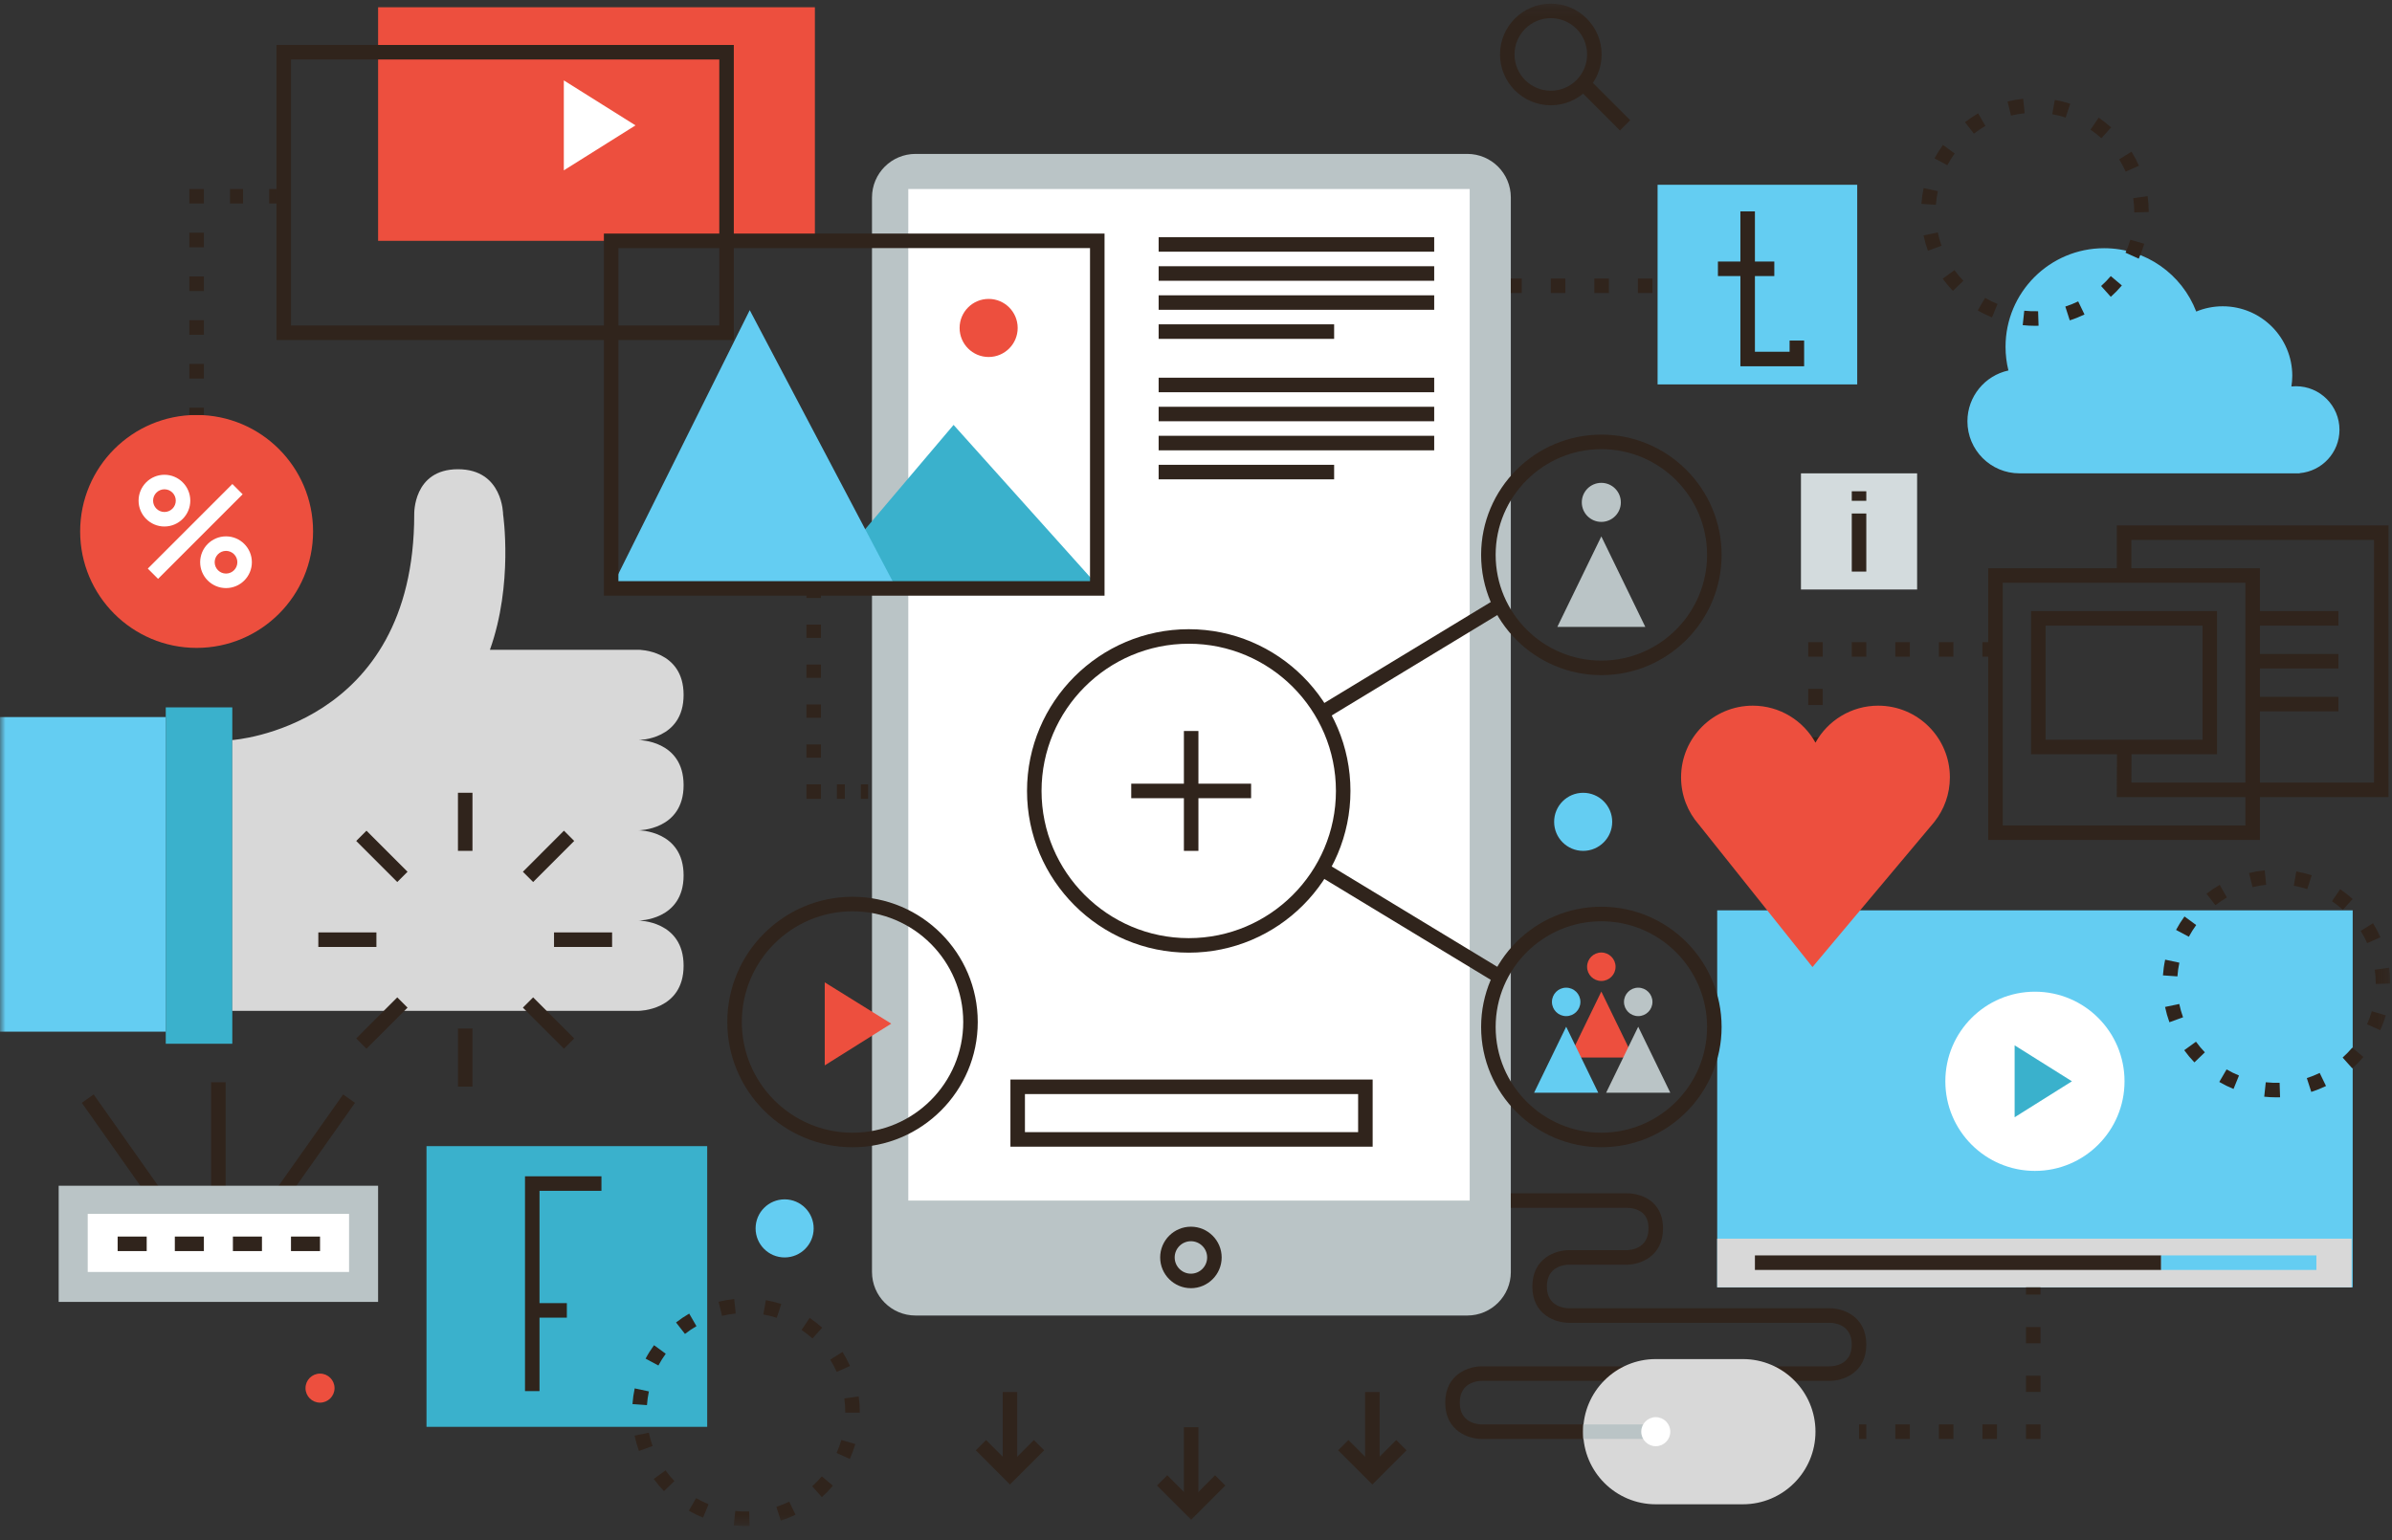 <svg xmlns="http://www.w3.org/2000/svg" xmlns:xlink="http://www.w3.org/1999/xlink" width="222" height="143" viewBox="0 0 222 143">
    <rect x="0" y="0" width="222" height="143" fill="#333333" stroke="none"/>
    <defs>
        <path id="nizk8g9w9a" d="M0 141.54L221.838 141.54 221.838 0.203 0 0.203z"/>
    </defs>
    <g fill="none" fill-rule="evenodd">
        <g>
            <g>
                <g>
                    <g>
                        <path fill="#30241C" d="M183.989 60.963L184.663 60.963 184.663 59.615 183.989 59.615zM171.862 60.963h1.348v-1.348h-1.348v1.348zm4.043 0h1.347v-1.348h-1.347v1.348zm4.042 0h1.347v-1.348h-1.347v1.348zM167.82 60.963L169.167 60.963 169.167 59.615 167.82 59.615zM167.82 65.45h1.347v-1.496h-1.347v1.495zm0 4.485h1.347V68.44h-1.347v1.495zM167.82 73.6L169.167 73.6 169.167 72.926 167.82 72.926z" transform="translate(-120 -3013) translate(107 882) translate(13 2086) translate(0 45)"/>
                        <path fill="#ED4F3E" d="M35.091 22.358L75.629 22.358 75.629 0.674 35.091 0.674z" transform="translate(-120 -3013) translate(107 882) translate(13 2086) translate(0 45)"/>
                        <path fill="#FFF" d="M52.328 7.463L52.328 15.815 58.981 11.639z" transform="translate(-120 -3013) translate(107 882) translate(13 2086) translate(0 45)"/>
                        <path fill="#64CDF2" d="M159.372 119.512L218.351 119.512 218.351 84.512 159.372 84.512z" transform="translate(-120 -3013) translate(107 882) translate(13 2086) translate(0 45)"/>
                        <path fill="#D8D8D8" d="M159.372 119.512L218.249 119.512 218.249 114.995 159.372 114.995z" transform="translate(-120 -3013) translate(107 882) translate(13 2086) translate(0 45)"/>
                        <path fill="#30241C" d="M162.873 117.896L200.576 117.896 200.576 116.548 162.873 116.548z" transform="translate(-120 -3013) translate(107 882) translate(13 2086) translate(0 45)"/>
                        <path fill="#64CDF2" d="M200.576 117.896L214.984 117.896 214.984 116.548 200.576 116.548z" transform="translate(-120 -3013) translate(107 882) translate(13 2086) translate(0 45)"/>
                        <g transform="translate(-120 -3013) translate(107 882) translate(13 2086) translate(0 45) translate(0 .134)">
                            <path fill="#FFF" d="M197.176 100.25c0 4.593-3.723 8.318-8.315 8.318s-8.315-3.725-8.315-8.319c0-4.594 3.723-8.318 8.315-8.318s8.315 3.724 8.315 8.318"/>
                            <path fill="#3AB1CC" d="M186.976 96.911L186.976 103.588 192.295 100.249z"/>
                            <path fill="#64CDF2" d="M186.4 34.26c-.173-.703-.267-1.438-.267-2.196 0-5.056 4.097-9.155 9.152-9.155 3.9 0 7.228 2.442 8.546 5.88.758-.313 1.587-.488 2.458-.488 3.566 0 6.457 2.892 6.457 6.46 0 .335-.034.661-.082.983.137-.014.277-.022.419-.022 2.232 0 4.042 1.81 4.042 4.044 0 2.116-1.625 3.85-3.695 4.027v.017h-26.005c-2.667 0-4.83-2.162-4.83-4.83 0-2.316 1.631-4.25 3.805-4.72"/>
                            <path fill="#30241C" d="M221.677 73.867L196.456 73.867 196.48 69.21 197.828 69.217 197.811 72.519 220.33 72.519 220.33 49.988 197.807 49.988 197.807 53.294 196.46 53.294 196.46 48.64 221.677 48.64z"/>
                            <mask id="cbg4y8ewkb" fill="#fff">
                                <use xlink:href="#nizk8g9w9a"/>
                            </mask>
                            <path fill="#30241C" d="M185.872 76.5h22.523V53.967h-22.523V76.5zm-1.347 1.347h25.217V52.62h-25.217v25.227z" mask="url(#cbg4y8ewkb)"/>
                            <path fill="#30241C" d="M189.85 68.54h14.566V57.948h-14.565V68.54zm-1.346 1.348h17.26V56.6h-17.26v13.288zM209.068 57.948L217.025 57.948 217.025 56.6 209.068 56.6zM209.068 61.928L217.025 61.928 217.025 60.58 209.068 60.58zM209.068 65.908L217.025 65.908 217.025 64.56 209.068 64.56zM19.595 111.294L20.942 111.294 20.942 100.342 19.595 100.342zM26.209 111.796L25.108 111.018 31.846 101.47 32.947 102.247zM14.328 111.796L7.591 102.247 8.692 101.47 15.429 111.018z" mask="url(#cbg4y8ewkb)"/>
                            <path fill="#BAC4C6" d="M5.446 120.73L35.091 120.73 35.091 109.946 5.446 109.946z" mask="url(#cbg4y8ewkb)"/>
                            <path fill="#FFF" d="M8.141 117.95L32.396 117.95 32.396 112.558 8.141 112.558z" mask="url(#cbg4y8ewkb)"/>
                            <path fill="#30241C" d="M10.919 116.012L13.615 116.012 13.615 114.664 10.919 114.664zM16.226 116.012L18.922 116.012 18.922 114.664 16.226 114.664zM21.616 116.012L24.312 116.012 24.312 114.664 21.616 114.664zM27.006 116.012L29.702 116.012 29.702 114.664 27.006 114.664zM93.062 136.728L94.409 136.728 94.409 129.094 93.062 129.094zM109.877 139.998L111.225 139.998 111.225 132.364 109.877 132.364zM126.693 136.728L128.04 136.728 128.04 129.094 126.693 129.094z" mask="url(#cbg4y8ewkb)"/>
                            <path fill="#30241C" d="M93.736 137.681L90.564 134.508 91.517 133.555 93.736 135.775 95.954 133.555 96.907 134.508zM110.551 140.951L107.38 137.778 108.332 136.825 110.551 139.045 112.77 136.825 113.722 137.778zM127.366 137.681L124.195 134.508 125.148 133.555 127.366 135.775 129.585 133.555 130.538 134.508zM143.93 1.55c-1.857 0-3.369 1.513-3.369 3.37 0 1.86 1.512 3.37 3.37 3.37 1.857 0 3.368-1.51 3.368-3.37 0-1.857-1.511-3.37-3.369-3.37m0 8.089c-2.6 0-4.716-2.116-4.716-4.718S141.329.203 143.93.203c2.6 0 4.716 2.116 4.716 4.718s-2.115 4.718-4.716 4.718" mask="url(#cbg4y8ewkb)"/>
                            <path fill="#30241C" d="M150.347 11.981L146.461 8.093 147.413 7.14 151.3 11.028z" mask="url(#cbg4y8ewkb)"/>
                            <path fill="#BAC4C6" d="M140.22 117.95c0 2.234-1.81 4.044-4.043 4.044H84.972c-2.233 0-4.043-1.81-4.043-4.044V18.198c0-2.233 1.81-4.044 4.043-4.044h51.205c2.232 0 4.042 1.81 4.042 4.044v99.752z" mask="url(#cbg4y8ewkb)"/>
                            <path fill="#FFF" d="M84.298 111.323L136.401 111.323 136.401 17.412 84.298 17.412z" mask="url(#cbg4y8ewkb)"/>
                            <path fill="#30241C" d="M110.528 115.096c-.83 0-1.506.676-1.506 1.506 0 .831.676 1.507 1.506 1.507s1.506-.676 1.506-1.507c0-.83-.675-1.506-1.506-1.506m0 4.36c-1.573 0-2.853-1.28-2.853-2.854s1.28-2.854 2.853-2.854c1.574 0 2.854 1.28 2.854 2.854s-1.28 2.855-2.854 2.855M148.622 41.564c-5.41 0-9.812 4.403-9.812 9.815 0 5.413 4.401 9.816 9.812 9.816 5.41 0 9.811-4.403 9.811-9.816 0-5.412-4.401-9.815-9.811-9.815m0 20.979c-6.154 0-11.16-5.008-11.16-11.164 0-6.155 5.006-11.163 11.16-11.163 6.153 0 11.159 5.008 11.159 11.163 0 6.156-5.006 11.164-11.16 11.164M148.622 85.393c-5.41 0-9.812 4.403-9.812 9.815 0 5.413 4.401 9.815 9.812 9.815 5.41 0 9.811-4.402 9.811-9.815 0-5.412-4.401-9.815-9.811-9.815m0 20.978c-6.154 0-11.16-5.007-11.16-11.163 0-6.155 5.006-11.163 11.16-11.163 6.153 0 11.159 5.008 11.159 11.163 0 6.156-5.006 11.163-11.16 11.163" mask="url(#cbg4y8ewkb)"/>
                            <path fill="#30241C" d="M123.044 66.621L122.345 65.468 138.87 55.446 139.569 56.599zM138.87 91.141L122.345 81.123 123.043 79.97 139.568 89.989z" mask="url(#cbg4y8ewkb)"/>
                            <path fill="#30241C" d="M110.327 59.627c-7.533 0-13.662 6.131-13.662 13.667 0 7.535 6.129 13.666 13.662 13.666 7.532 0 13.66-6.13 13.66-13.666 0-7.536-6.128-13.667-13.66-13.667m0 28.681c-8.276 0-15.01-6.735-15.01-15.014 0-8.28 6.734-15.015 15.01-15.015 8.275 0 15.008 6.736 15.008 15.015s-6.733 15.014-15.008 15.014" mask="url(#cbg4y8ewkb)"/>
                            <path fill="#30241C" d="M109.877 78.858L111.225 78.858 111.225 67.729 109.877 67.729z" mask="url(#cbg4y8ewkb)"/>
                            <path fill="#30241C" d="M104.989 73.968L116.114 73.968 116.114 72.62 104.989 72.62z" mask="url(#cbg4y8ewkb)"/>
                            <path fill="#3AB1CC" d="M75.639 54.492L88.501 39.313 102.112 54.492z" mask="url(#cbg4y8ewkb)"/>
                            <path fill="#64CDF2" d="M56.721 54.492L69.583 28.658 83.193 54.492z" mask="url(#cbg4y8ewkb)"/>
                            <path fill="#30241C" d="M57.394 53.818h43.77v-30.92h-43.77v30.92zm-1.347 1.348h46.465V21.55H56.047v33.616z" mask="url(#cbg4y8ewkb)"/>
                            <path fill="#ED4F3E" d="M89.06 30.312c0 1.49 1.207 2.696 2.695 2.696 1.489 0 2.695-1.207 2.695-2.696 0-1.49-1.206-2.696-2.695-2.696-1.488 0-2.695 1.207-2.695 2.696" mask="url(#cbg4y8ewkb)"/>
                            <path fill="#30241C" d="M79.123 84.467c-5.666 0-10.275 4.61-10.275 10.278s4.61 10.279 10.275 10.279 10.274-4.611 10.274-10.279c0-5.667-4.609-10.278-10.274-10.278m0 21.905c-6.409 0-11.623-5.216-11.623-11.627 0-6.41 5.214-11.626 11.623-11.626 6.408 0 11.622 5.215 11.622 11.626s-5.214 11.627-11.622 11.627" mask="url(#cbg4y8ewkb)"/>
                            <path fill="#ED4F3E" d="M76.544 91.064L76.544 98.772 82.716 94.898z" mask="url(#cbg4y8ewkb)"/>
                            <path fill="#30241C" d="M107.533 23.235L133.107 23.235 133.107 21.887 107.533 21.887zM107.533 28.627L133.107 28.627 133.107 27.279 107.533 27.279zM107.533 25.931L133.107 25.931 133.107 24.583 107.533 24.583zM107.533 31.323L123.82 31.323 123.82 29.975 107.533 29.975zM107.533 36.279L133.107 36.279 133.107 34.931 107.533 34.931zM107.533 41.671L133.107 41.671 133.107 40.323 107.533 40.323zM107.533 38.975L133.107 38.975 133.107 37.627 107.533 37.627zM107.533 44.367L123.82 44.367 123.82 43.019 107.533 43.019zM95.124 104.972h30.923v-3.539H95.124v3.539zm-1.347 1.348h33.618v-6.235H93.777v6.235z" mask="url(#cbg4y8ewkb)"/>
                            <path fill="#BAC4C6" d="M150.43 46.504c0 1-.812 1.812-1.812 1.812s-1.812-.811-1.812-1.812.811-1.812 1.812-1.812c1 0 1.811.81 1.811 1.812M144.535 58.067L148.618 49.664 152.701 58.067z" mask="url(#cbg4y8ewkb)"/>
                            <path fill="#ED4F3E" d="M149.939 89.616c0 .73-.592 1.32-1.321 1.32-.73 0-1.321-.59-1.321-1.32 0-.73.591-1.322 1.32-1.322.73 0 1.322.592 1.322 1.322M145.641 98.045L148.618 91.919 151.594 98.045z" mask="url(#cbg4y8ewkb)"/>
                            <path fill="#64CDF2" d="M146.676 92.879c0 .73-.591 1.32-1.32 1.32-.73 0-1.321-.59-1.321-1.32 0-.73.591-1.321 1.32-1.321.73 0 1.321.591 1.321 1.32M142.379 101.309L145.356 95.183 148.332 101.309z" mask="url(#cbg4y8ewkb)"/>
                            <path fill="#BAC4C6" d="M153.363 92.879c0 .73-.592 1.32-1.321 1.32-.73 0-1.321-.59-1.321-1.32 0-.73.591-1.321 1.32-1.321.73 0 1.322.591 1.322 1.32M149.065 101.309L152.042 95.183 155.018 101.309z" mask="url(#cbg4y8ewkb)"/>
                            <path fill="#ED4F3E" d="M179.536 76.157h-.002c.896-1.134 1.433-2.565 1.433-4.124 0-3.675-2.979-6.655-6.652-6.655-2.506 0-4.687 1.386-5.822 3.433-1.134-2.047-3.315-3.433-5.821-3.433-3.674 0-6.653 2.98-6.653 6.655 0 1.678.622 3.21 1.646 4.38l10.551 13.23 11.113-13.238c.059-.068.116-.136.172-.206l.035-.042z" mask="url(#cbg4y8ewkb)"/>
                            <path fill="#3AB1CC" d="M15.384 96.764L21.56 96.764 21.56 65.536 15.384 65.536z" mask="url(#cbg4y8ewkb)"/>
                            <path fill="#64CDF2" d="M0 95.642L15.384 95.642 15.384 66.435 0 66.435z" mask="url(#cbg4y8ewkb)"/>
                            <path fill="#D8D8D8" d="M21.56 68.569s16.885-1.135 16.885-20.95c0 0-.131-4.191 4.057-4.191 4.19 0 4.19 4.19 4.19 4.19s.959 6.46-1.222 12.57h13.786s4.189 0 4.189 4.19-4.189 4.19-4.189 4.19 4.189 0 4.189 4.19-4.189 4.19-4.189 4.19 4.189 0 4.189 4.19c0 4.191-4.189 4.191-4.189 4.191s4.189 0 4.189 4.19-4.189 4.19-4.189 4.19H21.56V68.57z" mask="url(#cbg4y8ewkb)"/>
                            <path fill="#64CDF2" d="M153.839 35.554L172.367 35.554 172.367 17.019 153.839 17.019z" mask="url(#cbg4y8ewkb)"/>
                            <path fill="#30241C" d="M167.44 33.869L161.525 33.869 161.525 19.49 162.873 19.49 162.873 32.521 166.092 32.521 166.092 31.482 167.44 31.482z" mask="url(#cbg4y8ewkb)"/>
                            <path fill="#30241C" d="M159.44 25.494L164.673 25.494 164.673 24.146 159.44 24.146z" mask="url(#cbg4y8ewkb)"/>
                            <path fill="#3AB1CC" d="M39.583 132.328L65.634 132.328 65.634 106.268 39.583 106.268z" mask="url(#cbg4y8ewkb)"/>
                            <path fill="#30241C" d="M50.072 129.011L48.725 129.011 48.725 109.07 55.819 109.07 55.819 110.418 50.072 110.418z" mask="url(#cbg4y8ewkb)"/>
                            <path fill="#30241C" d="M49.782 122.192L52.609 122.192 52.609 120.844 49.782 120.844z" mask="url(#cbg4y8ewkb)"/>
                            <path fill="#D3DBDD" d="M167.146 54.594L177.926 54.594 177.926 43.81 167.146 43.81z" mask="url(#cbg4y8ewkb)"/>
                            <path fill="#30241C" d="M171.862 52.93L173.21 52.93 173.21 47.538 171.862 47.538zM171.862 46.359L173.21 46.359 173.21 45.474 171.862 45.474z" mask="url(#cbg4y8ewkb)"/>
                            <path fill="#ED4F3E" d="M29.056 49.202c0 5.972-4.84 10.812-10.809 10.812-5.969 0-10.808-4.84-10.808-10.812 0-5.972 4.84-10.812 10.808-10.812 5.97 0 10.809 4.84 10.809 10.812" mask="url(#cbg4y8ewkb)"/>
                            <path fill="#FFF" d="M14.671 53.605L13.718 52.652 21.567 44.8 22.52 45.753zM15.261 45.29c-.58 0-1.053.473-1.053 1.054 0 .58.473 1.053 1.053 1.053s1.053-.473 1.053-1.053c0-.581-.472-1.054-1.053-1.054m0 3.455c-1.323 0-2.4-1.077-2.4-2.401 0-1.325 1.077-2.402 2.4-2.402 1.324 0 2.4 1.077 2.4 2.402 0 1.324-1.076 2.4-2.4 2.4M20.976 51.008c-.58 0-1.052.472-1.052 1.053 0 .58.472 1.053 1.052 1.053.58 0 1.053-.473 1.053-1.053s-.472-1.053-1.053-1.053m0 3.454c-1.323 0-2.4-1.077-2.4-2.401 0-1.324 1.077-2.401 2.4-2.401 1.324 0 2.4 1.077 2.4 2.4 0 1.325-1.076 2.402-2.4 2.402" mask="url(#cbg4y8ewkb)"/>
                            <path fill="#30241C" d="M42.502 78.858L43.85 78.858 43.85 73.466 42.502 73.466zM42.502 100.742L43.85 100.742 43.85 95.35 42.502 95.35zM29.544 87.778L34.934 87.778 34.934 86.43 29.544 86.43zM51.419 87.778L56.809 87.778 56.809 86.43 51.419 86.43zM49.481 81.75L48.528 80.797 52.34 76.984 53.292 77.937zM34.013 97.224L33.06 96.271 36.871 92.458 37.824 93.411zM36.871 81.75L33.06 77.937 34.013 76.984 37.824 80.797zM52.34 97.224L48.528 93.411 49.481 92.458 53.292 96.271zM27.006 30.084h39.751V5.39h-39.75v24.694zm-1.347 1.348h42.446V4.042H25.659v27.39zM148.28 133.452H137.5c-1.164 0-3.368-.704-3.368-3.37 0-2.665 2.204-3.37 3.369-3.37h32.34c.334-.004 2.021-.119 2.021-2.022 0-1.902-1.687-2.018-2.025-2.022h-24.251c-1.165 0-3.369-.704-3.369-3.37 0-2.665 2.204-3.37 3.369-3.37h5.39c.334-.004 2.021-.12 2.021-2.022 0-.612-.16-1.064-.49-1.38-.576-.553-1.491-.53-1.503-.53h-10.785v-1.347h10.757c.034-.004 1.469-.05 2.463.904.601.576.906 1.368.906 2.353 0 2.666-2.204 3.37-3.37 3.37h-5.39c-.334.004-2.02.12-2.02 2.022 0 1.903 1.686 2.018 2.025 2.022h24.25c1.166 0 3.37.705 3.37 3.37 0 2.666-2.204 3.37-3.37 3.37H137.5c-.334.004-2.02.12-2.02 2.022 0 1.903 1.686 2.018 2.025 2.022h10.775v1.348z" mask="url(#cbg4y8ewkb)"/>
                            <path fill="#D8D8D8" d="M146.933 132.778c0 3.723 3.017 6.74 6.738 6.74h8.085c3.721 0 6.737-3.017 6.737-6.74 0-3.722-3.016-6.74-6.737-6.74h-8.085c-3.72 0-6.738 3.018-6.738 6.74" mask="url(#cbg4y8ewkb)"/>
                            <path fill="#BAC4C6" d="M146.933 133.452L153.671 133.452 153.671 132.104 146.933 132.104z" mask="url(#cbg4y8ewkb)"/>
                            <path fill="#FFF" d="M153.67 131.43c.745 0 1.348.604 1.348 1.348 0 .745-.603 1.348-1.347 1.348s-1.348-.603-1.348-1.348c0-.744.604-1.348 1.348-1.348" mask="url(#cbg4y8ewkb)"/>
                            <path fill="#30241C" d="M67.014 122.025l-.322-1.308c.475-.118.963-.203 1.45-.253l.138 1.341c-.425.044-.851.118-1.266.22zm5.076.182c-.406-.132-.825-.236-1.246-.31l.233-1.328c.484.085.965.205 1.43.357l-.417 1.281zm-8.519 1.495l-.829-1.063c.386-.301.797-.578 1.222-.823l.674 1.167c-.371.214-.73.456-1.067.719zm11.832.424c-.318-.286-.658-.553-1.012-.792l.755-1.117c.405.274.795.58 1.16.908l-.903 1.001zm-14.3 2.506l-1.187-.636c.23-.431.494-.85.783-1.247l1.088.795c-.252.346-.482.712-.683 1.088zm16.552.594c-.173-.39-.376-.77-.603-1.135l1.142-.714c.26.416.493.854.693 1.301l-1.232.548zm-17.612 3.086l-1.344-.096c.035-.49.104-.98.206-1.458l1.318.281c-.089.417-.15.845-.18 1.273zm19.753.702H78.45v-.04c0-.43-.03-.86-.088-1.283l1.334-.186c.067.484.101.978.101 1.47v.04zM59.3 134.568c-.167-.462-.302-.94-.403-1.42l1.32-.275c.087.418.205.834.35 1.236l-1.267.459zm19.57.741l-1.229-.553c.176-.39.326-.796.444-1.206l1.295.376c-.137.47-.308.935-.51 1.383zm-17.25 2.987c-.339-.353-.656-.733-.944-1.13l1.09-.791c.252.346.53.679.825.986l-.97.935zm14.656.555l-.899-1.005c.318-.284.62-.594.897-.921l1.028.87c-.317.375-.662.73-1.026 1.056zm-11.026 1.911c-.452-.184-.897-.403-1.32-.65l.677-1.165c.37.216.757.406 1.152.567l-.509 1.248zm7.217.274l-.412-1.283c.407-.131.808-.292 1.192-.478l.588 1.213c-.44.213-.9.398-1.368.548zm-3.232.504c-.38 0-.761-.02-1.134-.06l.142-1.34c.422.044.856.061 1.286.048l.042 1.347c-.111.004-.223.005-.336.005zM209.056 82.224l-.323-1.308c.475-.118.963-.203 1.452-.253l.137 1.341c-.426.044-.851.118-1.266.22zm5.075.182c-.406-.132-.825-.237-1.246-.31l.234-1.328c.482.085.963.205 1.43.356l-.418 1.282zm-8.518 1.495l-.829-1.063c.386-.301.797-.578 1.222-.824l.673 1.168c-.37.214-.729.456-1.066.719zm11.831.424c-.318-.287-.658-.553-1.011-.792l.755-1.117c.405.274.794.58 1.159.908l-.903 1.001zm-14.299 2.506l-1.188-.635c.23-.431.494-.85.783-1.248l1.088.796c-.252.346-.482.712-.683 1.087zm16.552.594c-.173-.39-.376-.772-.603-1.134l1.142-.715c.26.415.493.853.692 1.301l-1.23.548zm-17.612 3.085l-1.344-.094c.034-.489.103-.98.206-1.459l1.318.282c-.09.418-.15.846-.18 1.271zm18.405.703v-.057c0-.413-.03-.845-.088-1.265l1.335-.187c.067.482.101.976.101 1.47l-1.348.04zm-19.149 3.554c-.167-.461-.302-.939-.403-1.42l1.32-.276c.087.42.205.836.35 1.237l-1.267.459zm19.57.741l-1.229-.553c.176-.39.325-.795.444-1.206l1.294.376c-.136.471-.308.937-.51 1.383zm-17.25 2.986c-.34-.353-.658-.733-.945-1.13l1.092-.79c.25.346.527.678.824.986l-.971.934zm14.655.556l-.898-1.004c.319-.286.62-.596.896-.922l1.029.87c-.316.374-.662.73-1.027 1.056zm-11.024 1.911c-.453-.184-.898-.403-1.322-.65l.678-1.165c.37.216.757.406 1.152.567l-.508 1.248zm7.216.275l-.413-1.284c.408-.131.81-.292 1.194-.478l.587 1.213c-.44.214-.901.398-1.368.549zm-3.232.503c-.38 0-.761-.02-1.135-.06l.144-1.34c.422.045.859.061 1.284.048l.043 1.347c-.111.004-.223.005-.336.005zM186.642 10.597l-.323-1.308c.475-.118.963-.203 1.45-.253l.138 1.341c-.425.043-.85.118-1.265.22zm5.074.182c-.406-.132-.825-.237-1.245-.311l.233-1.327c.483.084.964.204 1.43.356l-.418 1.282zm-8.517 1.494l-.83-1.062c.387-.302.798-.579 1.222-.824l.673 1.168c-.37.214-.729.455-1.065.718zm11.83.425c-.317-.287-.658-.553-1.011-.793l.756-1.116c.404.274.794.58 1.158.908l-.902 1zm-14.298 2.506l-1.189-.635c.23-.431.494-.85.784-1.248l1.088.795c-.253.346-.483.712-.683 1.088zm16.552.594c-.174-.39-.377-.772-.604-1.135l1.143-.714c.26.415.492.853.692 1.3l-1.231.55zm-17.613 3.085l-1.344-.094c.034-.49.104-.98.206-1.46l1.318.282c-.09.418-.15.846-.18 1.272zm18.406.703v-.057c0-.414-.03-.845-.088-1.265l1.334-.187c.067.482.101.976.101 1.469l-1.347.04zm-19.15 3.554c-.166-.461-.302-.939-.403-1.42l1.32-.276c.087.42.205.835.35 1.236l-1.266.46zm19.57.741l-1.228-.554c.175-.388.324-.794.443-1.205l1.295.376c-.137.472-.309.937-.51 1.383zm-17.25 2.986c-.34-.354-.658-.734-.944-1.13l1.091-.79c.25.345.527.677.825.987l-.972.933zm14.656.556l-.9-1.005c.32-.286.622-.596.897-.922l1.03.87c-.316.374-.661.73-1.027 1.057zm-11.025 1.911c-.453-.185-.898-.403-1.321-.65l.677-1.165c.37.215.757.406 1.152.567l-.508 1.248zm7.216.274l-.412-1.283c.407-.13.808-.291 1.194-.478l.586 1.213c-.441.214-.902.399-1.368.548zm-3.231.504c-.38 0-.762-.02-1.135-.06l.143-1.34c.422.044.858.061 1.285.047l.043 1.348c-.112.003-.224.005-.336.005z" mask="url(#cbg4y8ewkb)"/>
                            <path fill="#64CDF2" d="M75.516 113.906c0-1.489-1.207-2.696-2.695-2.696-1.488 0-2.695 1.207-2.695 2.696 0 1.49 1.207 2.696 2.695 2.696 1.488 0 2.695-1.207 2.695-2.696M149.628 76.162c0-1.489-1.206-2.696-2.695-2.696-1.488 0-2.695 1.207-2.695 2.696s1.207 2.696 2.695 2.696c1.489 0 2.695-1.207 2.695-2.696" mask="url(#cbg4y8ewkb)"/>
                            <path fill="#ED4F3E" d="M31.049 128.734c0-.744-.604-1.348-1.348-1.348-.744 0-1.347.604-1.347 1.348 0 .745.603 1.348 1.347 1.348s1.348-.603 1.348-1.348" mask="url(#cbg4y8ewkb)"/>
                            <path fill="#30241C" d="M140.22 27.072h1.015v-1.348h-1.016v1.348zm3.71 0h1.348v-1.348h-1.348v1.348zm4.043 0h1.347v-1.348h-1.347v1.348zm4.042 0h1.348v-1.348h-1.348v1.348zM17.574 38.39L18.921 38.39 18.921 37.716 17.574 37.716zM17.574 22.822h1.347v-1.354h-1.347v1.354zm0 4.062h1.347v-1.355h-1.347v1.355zm0 4.062h1.347v-1.354h-1.347v1.354zm0 4.062h1.347v-1.354h-1.347v1.354zM17.574 18.76L18.921 18.76 18.921 17.412 17.574 17.412zM21.347 18.76L22.559 18.76 22.559 17.412 21.347 17.412zM24.985 18.76L25.659 18.76 25.659 17.412 24.985 17.412zM79.895 74.028L80.569 74.028 80.569 72.68 79.895 72.68zM77.672 74.028L78.413 74.028 78.413 72.68 77.672 72.68zM74.842 74.028L76.19 74.028 76.19 72.68 74.842 72.68zM74.842 59.087h1.348v-1.235h-1.348v1.235zm0 3.707h1.348V61.56h-1.348v1.235zm0 3.707h1.348v-1.235h-1.348V66.5zm0 3.707h1.348v-1.235h-1.348v1.235zM74.842 55.38L76.19 55.38 76.19 54.706 74.842 54.706zM172.536 133.452L173.21 133.452 173.21 132.104 172.536 132.104zM175.905 133.452h1.347v-1.348h-1.347v1.348zm4.042 0h1.347v-1.348h-1.347v1.348zm4.042 0h1.348v-1.348h-1.348v1.348zM188.032 133.452L189.379 133.452 189.379 132.104 188.032 132.104zM188.032 124.571h1.347v-1.506h-1.347v1.506zm0 4.52h1.347v-1.507h-1.347v1.507zM188.032 120.051L189.379 120.051 189.379 119.377 188.032 119.377z" mask="url(#cbg4y8ewkb)"/>
                        </g>
                    </g>
                </g>
            </g>
        </g>
    </g>
</svg>

